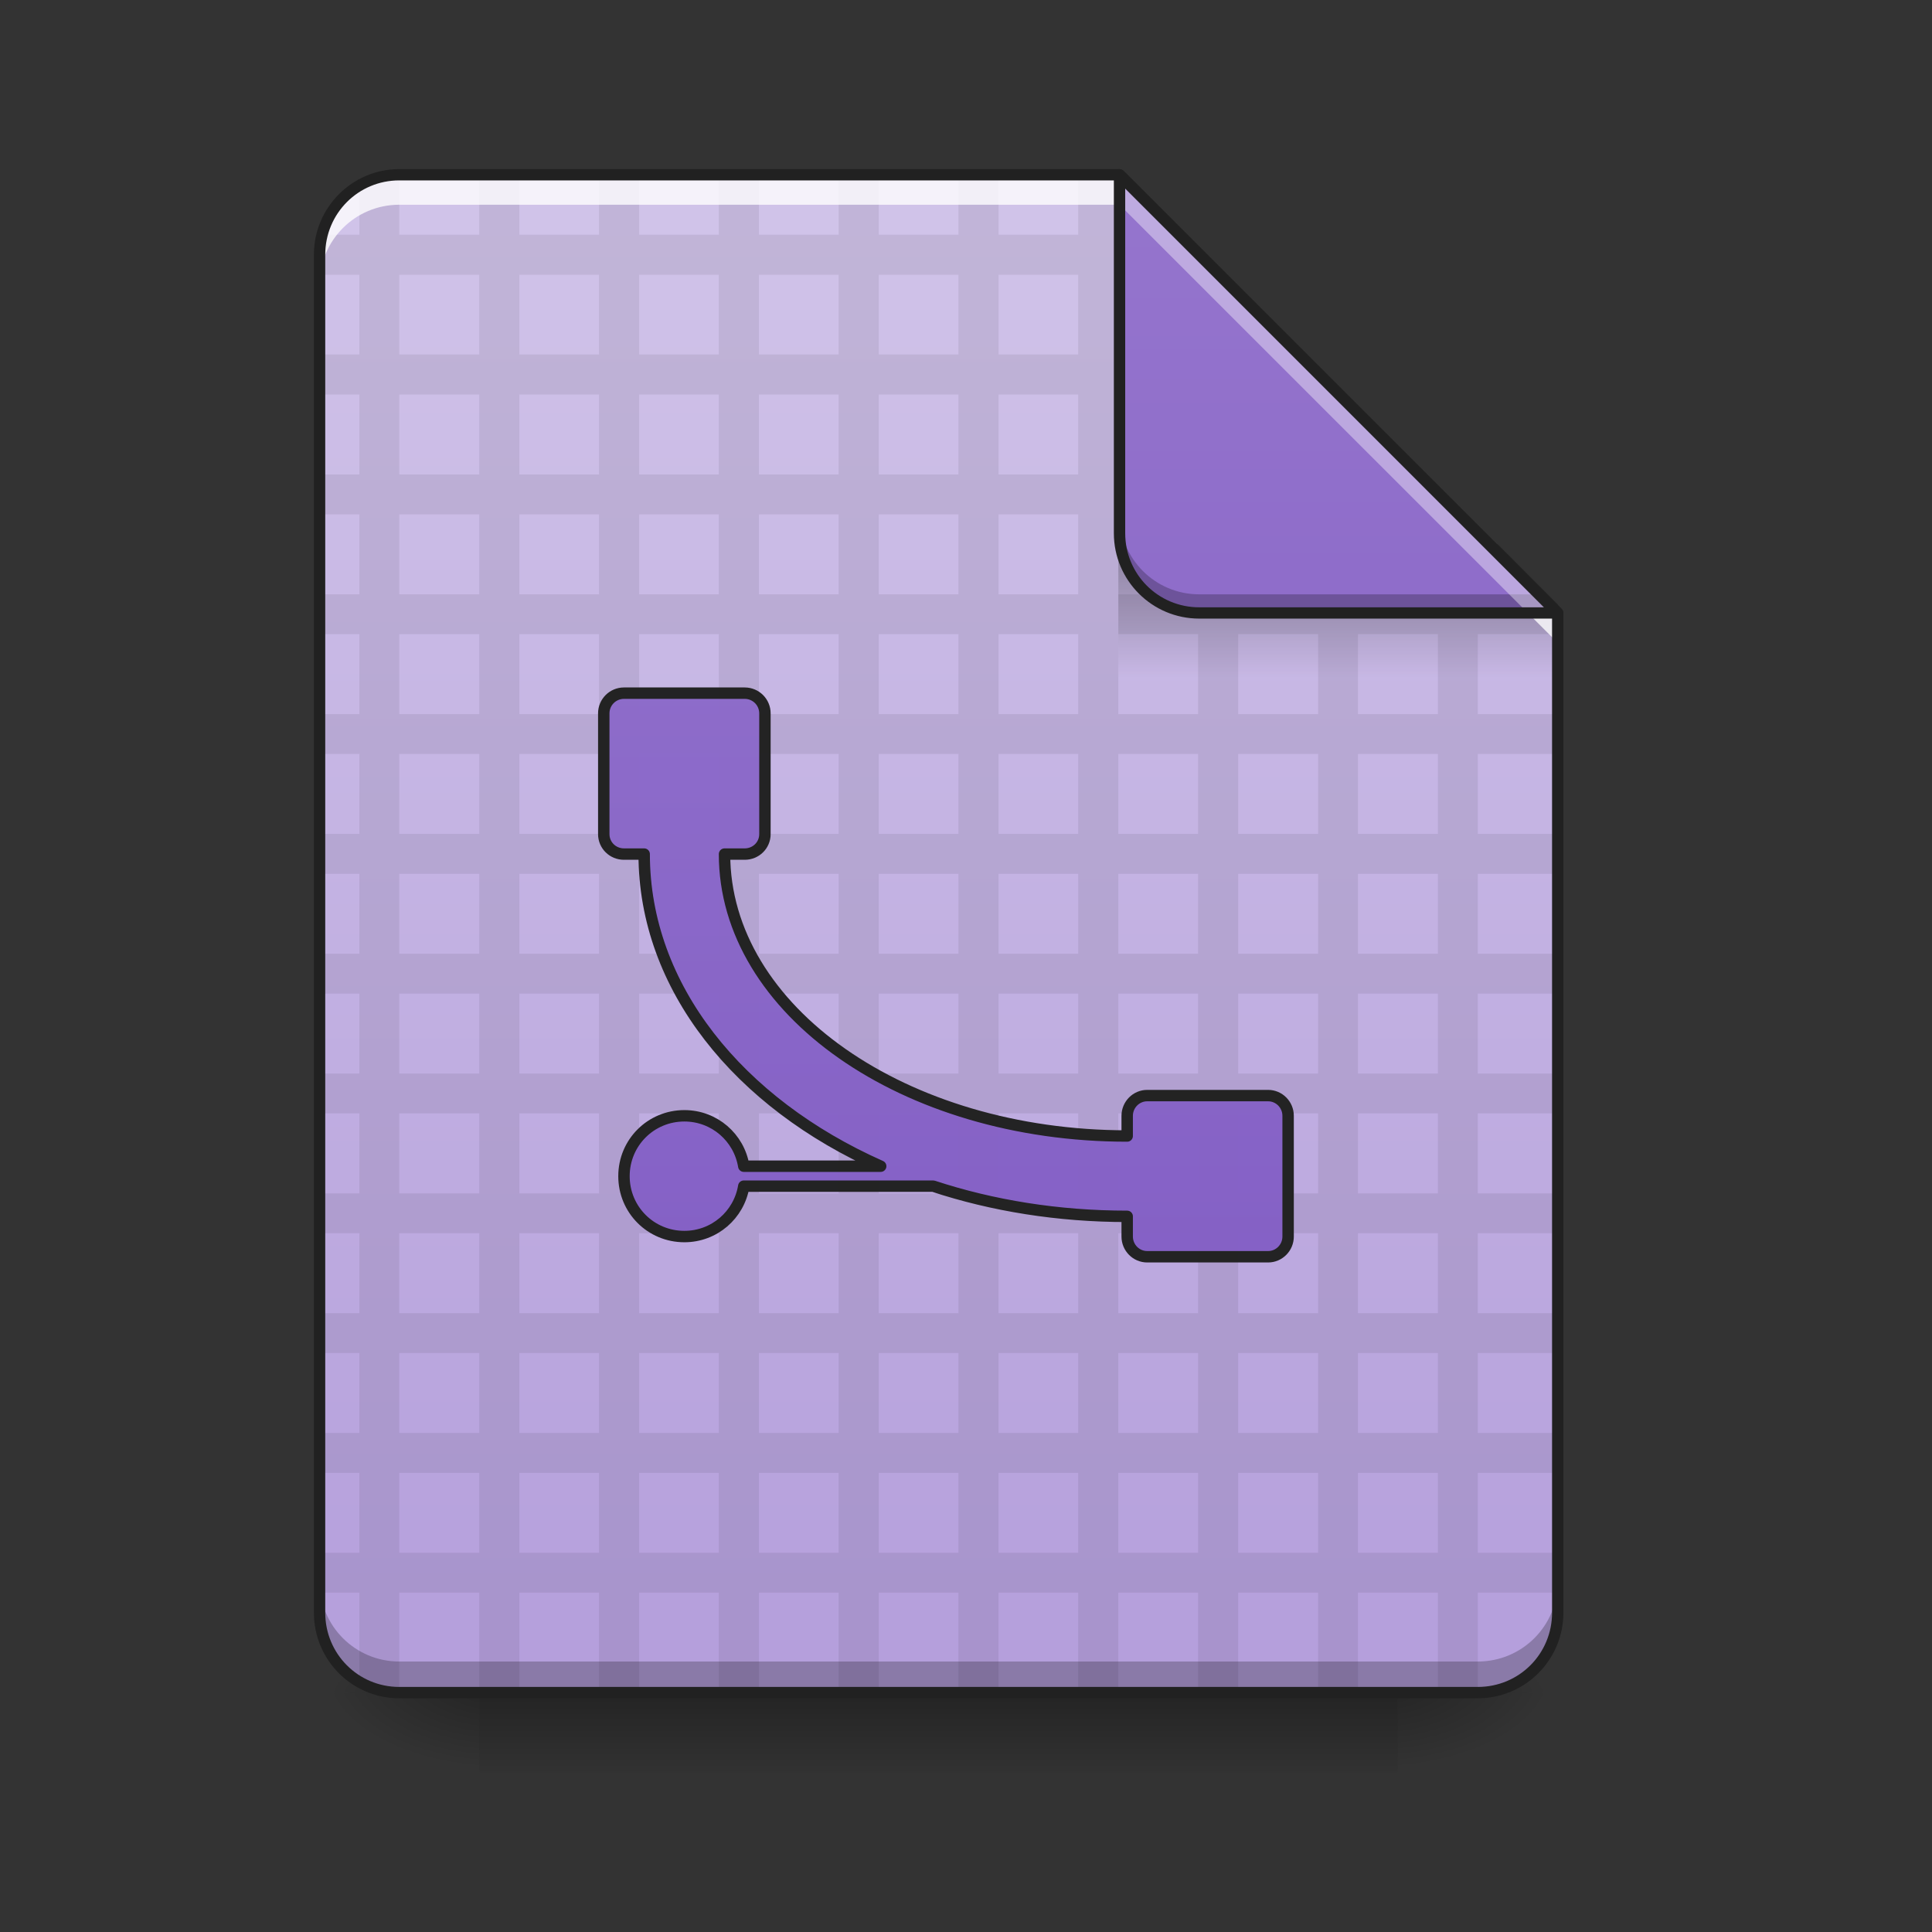 <?xml version="1.0" encoding="UTF-8"?>
<svg xmlns="http://www.w3.org/2000/svg" xmlns:xlink="http://www.w3.org/1999/xlink" width="32pt" height="32pt" viewBox="0 0 32 32" version="1.1">
<rect x="0" y="0" width="32" height="32" fill="#333333" stroke="none"/>
<defs>
<linearGradient id="linear0" gradientUnits="userSpaceOnUse" x1="254" y1="233.5" x2="254" y2="254.667" gradientTransform="matrix(0.063,0,0,0.063,0.662,13.439)">
<stop offset="0" style="stop-color:rgb(0%,0%,0%);stop-opacity:0.275;"/>
<stop offset="1" style="stop-color:rgb(0%,0%,0%);stop-opacity:0;"/>
</linearGradient>
<radialGradient id="radial0" gradientUnits="userSpaceOnUse" cx="450.909" cy="189.579" fx="450.909" fy="189.579" r="21.167" gradientTransform="matrix(0,-0.078,-0.141,-0,49.485,63.595)">
<stop offset="0" style="stop-color:rgb(0%,0%,0%);stop-opacity:0.314;"/>
<stop offset="0.222" style="stop-color:rgb(0%,0%,0%);stop-opacity:0.275;"/>
<stop offset="1" style="stop-color:rgb(0%,0%,0%);stop-opacity:0;"/>
</radialGradient>
<radialGradient id="radial1" gradientUnits="userSpaceOnUse" cx="450.909" cy="189.579" fx="450.909" fy="189.579" r="21.167" gradientTransform="matrix(-0,0.078,0.141,0,-18.393,-7.527)">
<stop offset="0" style="stop-color:rgb(0%,0%,0%);stop-opacity:0.314;"/>
<stop offset="0.222" style="stop-color:rgb(0%,0%,0%);stop-opacity:0.275;"/>
<stop offset="1" style="stop-color:rgb(0%,0%,0%);stop-opacity:0;"/>
</radialGradient>
<radialGradient id="radial2" gradientUnits="userSpaceOnUse" cx="450.909" cy="189.579" fx="450.909" fy="189.579" r="21.167" gradientTransform="matrix(-0,-0.078,0.141,-0,-18.393,63.595)">
<stop offset="0" style="stop-color:rgb(0%,0%,0%);stop-opacity:0.314;"/>
<stop offset="0.222" style="stop-color:rgb(0%,0%,0%);stop-opacity:0.275;"/>
<stop offset="1" style="stop-color:rgb(0%,0%,0%);stop-opacity:0;"/>
</radialGradient>
<radialGradient id="radial3" gradientUnits="userSpaceOnUse" cx="450.909" cy="189.579" fx="450.909" fy="189.579" r="21.167" gradientTransform="matrix(0,0.078,-0.141,0,49.485,-7.527)">
<stop offset="0" style="stop-color:rgb(0%,0%,0%);stop-opacity:0.314;"/>
<stop offset="0.222" style="stop-color:rgb(0%,0%,0%);stop-opacity:0.275;"/>
<stop offset="1" style="stop-color:rgb(0%,0%,0%);stop-opacity:0;"/>
</radialGradient>
<linearGradient id="linear1" gradientUnits="userSpaceOnUse" x1="940" y1="1695.118" x2="940" y2="175.118" gradientTransform="matrix(0.017,0,0,0.017,0,0)">
<stop offset="0" style="stop-color:rgb(70.196%,61.569%,85.882%);stop-opacity:1;"/>
<stop offset="1" style="stop-color:rgb(81.961%,76.863%,91.373%);stop-opacity:1;"/>
</linearGradient>
<filter id="alpha" filterUnits="objectBoundingBox" x="0%" y="0%" width="100%" height="100%">
  <feColorMatrix type="matrix" in="SourceGraphic" values="0 0 0 0 1 0 0 0 0 1 0 0 0 0 1 0 0 0 1 0"/>
</filter>
<mask id="mask0">
  <g filter="url(#alpha)">
<rect x="0" y="0" width="32" height="32" style="fill:rgb(0%,0%,0%);fill-opacity:0.988;stroke:none;"/>
  </g>
</mask>
<clipPath id="clip1">
  <rect x="0" y="0" width="32" height="32"/>
</clipPath>
<g id="surface5" clip-path="url(#clip1)">
<path style=" stroke:none;fill-rule:nonzero;fill:rgb(0%,0%,0%);fill-opacity:0.078;" d="M 6.613 2.895 C 6.375 2.895 6.148 2.961 5.953 3.074 L 5.953 3.887 L 5.332 3.887 C 5.305 3.992 5.293 4.105 5.293 4.219 L 5.293 4.551 L 5.953 4.551 L 5.953 5.871 L 5.293 5.871 L 5.293 6.535 L 5.953 6.535 L 5.953 7.859 L 5.293 7.859 L 5.293 8.52 L 5.953 8.52 L 5.953 9.844 L 5.293 9.844 L 5.293 10.504 L 5.953 10.504 L 5.953 11.828 L 5.293 11.828 L 5.293 12.488 L 5.953 12.488 L 5.953 13.812 L 5.293 13.812 L 5.293 14.473 L 5.953 14.473 L 5.953 15.797 L 5.293 15.797 L 5.293 16.457 L 5.953 16.457 L 5.953 17.781 L 5.293 17.781 L 5.293 18.441 L 5.953 18.441 L 5.953 19.766 L 5.293 19.766 L 5.293 20.426 L 5.953 20.426 L 5.953 21.75 L 5.293 21.75 L 5.293 22.41 L 5.953 22.41 L 5.953 23.734 L 5.293 23.734 L 5.293 24.395 L 5.953 24.395 L 5.953 25.719 L 5.293 25.719 L 5.293 26.379 L 5.953 26.379 L 5.953 27.859 C 6.148 27.969 6.375 28.035 6.613 28.035 L 6.613 26.379 L 7.938 26.379 L 7.938 28.035 L 8.602 28.035 L 8.602 26.379 L 9.922 26.379 L 9.922 28.035 L 10.586 28.035 L 10.586 26.379 L 11.906 26.379 L 11.906 28.035 L 12.57 28.035 L 12.57 26.379 L 13.891 26.379 L 13.891 28.035 L 14.555 28.035 L 14.555 26.379 L 15.875 26.379 L 15.875 28.035 L 16.539 28.035 L 16.539 26.379 L 17.859 26.379 L 17.859 28.035 L 18.523 28.035 L 18.523 26.379 L 19.844 26.379 L 19.844 28.035 L 20.508 28.035 L 20.508 26.379 L 21.832 26.379 L 21.832 28.035 L 22.492 28.035 L 22.492 26.379 L 23.816 26.379 L 23.816 28.035 L 24.477 28.035 L 24.477 26.379 L 25.801 26.379 L 25.801 25.719 L 24.477 25.719 L 24.477 24.395 L 25.801 24.395 L 25.801 23.734 L 24.477 23.734 L 24.477 22.41 L 25.801 22.41 L 25.801 21.75 L 24.477 21.75 L 24.477 20.426 L 25.801 20.426 L 25.801 19.766 L 24.477 19.766 L 24.477 18.441 L 25.801 18.441 L 25.801 17.781 L 24.477 17.781 L 24.477 16.457 L 25.801 16.457 L 25.801 15.797 L 24.477 15.797 L 24.477 14.473 L 25.801 14.473 L 25.801 13.812 L 24.477 13.812 L 24.477 12.488 L 25.801 12.488 L 25.801 11.828 L 24.477 11.828 L 24.477 10.504 L 25.801 10.504 L 25.801 10.152 L 25.488 9.844 L 24.477 9.844 L 24.477 8.832 L 23.504 7.859 L 22.492 7.859 L 22.492 6.848 L 21.52 5.871 L 20.508 5.871 L 20.508 4.859 L 19.535 3.887 L 18.523 3.887 L 18.523 2.895 L 17.859 2.895 L 17.859 3.887 L 16.539 3.887 L 16.539 2.895 L 15.875 2.895 L 15.875 3.887 L 14.555 3.887 L 14.555 2.895 L 13.891 2.895 L 13.891 3.887 L 12.57 3.887 L 12.57 2.895 L 11.906 2.895 L 11.906 3.887 L 10.586 3.887 L 10.586 2.895 L 9.922 2.895 L 9.922 3.887 L 8.602 3.887 L 8.602 2.895 L 7.938 2.895 L 7.938 3.887 L 6.613 3.887 Z M 6.613 4.551 L 7.938 4.551 L 7.938 5.871 L 6.613 5.871 Z M 8.602 4.551 L 9.922 4.551 L 9.922 5.871 L 8.602 5.871 Z M 10.586 4.551 L 11.906 4.551 L 11.906 5.871 L 10.586 5.871 Z M 12.57 4.551 L 13.891 4.551 L 13.891 5.871 L 12.57 5.871 Z M 14.555 4.551 L 15.875 4.551 L 15.875 5.871 L 14.555 5.871 Z M 16.539 4.551 L 17.859 4.551 L 17.859 5.871 L 16.539 5.871 Z M 18.523 4.551 L 19.844 4.551 L 19.844 5.871 L 18.523 5.871 Z M 6.613 6.535 L 7.938 6.535 L 7.938 7.859 L 6.613 7.859 Z M 8.602 6.535 L 9.922 6.535 L 9.922 7.859 L 8.602 7.859 Z M 10.586 6.535 L 11.906 6.535 L 11.906 7.859 L 10.586 7.859 Z M 12.57 6.535 L 13.891 6.535 L 13.891 7.859 L 12.57 7.859 Z M 14.555 6.535 L 15.875 6.535 L 15.875 7.859 L 14.555 7.859 Z M 16.539 6.535 L 17.859 6.535 L 17.859 7.859 L 16.539 7.859 Z M 18.523 6.535 L 19.844 6.535 L 19.844 7.859 L 18.523 7.859 Z M 20.508 6.535 L 21.832 6.535 L 21.832 7.859 L 20.508 7.859 Z M 6.613 8.52 L 7.938 8.52 L 7.938 9.844 L 6.613 9.844 Z M 8.602 8.52 L 9.922 8.52 L 9.922 9.844 L 8.602 9.844 Z M 10.586 8.52 L 11.906 8.52 L 11.906 9.844 L 10.586 9.844 Z M 12.57 8.52 L 13.891 8.52 L 13.891 9.844 L 12.57 9.844 Z M 14.555 8.52 L 15.875 8.52 L 15.875 9.844 L 14.555 9.844 Z M 16.539 8.52 L 17.859 8.52 L 17.859 9.844 L 16.539 9.844 Z M 18.523 8.52 L 19.844 8.52 L 19.844 9.844 L 18.523 9.844 Z M 20.508 8.52 L 21.832 8.52 L 21.832 9.844 L 20.508 9.844 Z M 22.492 8.52 L 23.816 8.52 L 23.816 9.844 L 22.492 9.844 Z M 6.613 10.504 L 7.938 10.504 L 7.938 11.828 L 6.613 11.828 Z M 8.602 10.504 L 9.922 10.504 L 9.922 11.828 L 8.602 11.828 Z M 10.586 10.504 L 11.906 10.504 L 11.906 11.828 L 10.586 11.828 Z M 12.57 10.504 L 13.891 10.504 L 13.891 11.828 L 12.57 11.828 Z M 14.555 10.504 L 15.875 10.504 L 15.875 11.828 L 14.555 11.828 Z M 16.539 10.504 L 17.859 10.504 L 17.859 11.828 L 16.539 11.828 Z M 18.523 10.504 L 19.844 10.504 L 19.844 11.828 L 18.523 11.828 Z M 20.508 10.504 L 21.832 10.504 L 21.832 11.828 L 20.508 11.828 Z M 22.492 10.504 L 23.816 10.504 L 23.816 11.828 L 22.492 11.828 Z M 6.613 12.488 L 7.938 12.488 L 7.938 13.812 L 6.613 13.812 Z M 8.602 12.488 L 9.922 12.488 L 9.922 13.812 L 8.602 13.812 Z M 10.586 12.488 L 11.906 12.488 L 11.906 13.812 L 10.586 13.812 Z M 12.57 12.488 L 13.891 12.488 L 13.891 13.812 L 12.57 13.812 Z M 14.555 12.488 L 15.875 12.488 L 15.875 13.812 L 14.555 13.812 Z M 16.539 12.488 L 17.859 12.488 L 17.859 13.812 L 16.539 13.812 Z M 18.523 12.488 L 19.844 12.488 L 19.844 13.812 L 18.523 13.812 Z M 20.508 12.488 L 21.832 12.488 L 21.832 13.812 L 20.508 13.812 Z M 22.492 12.488 L 23.816 12.488 L 23.816 13.812 L 22.492 13.812 Z M 6.613 14.473 L 7.938 14.473 L 7.938 15.797 L 6.613 15.797 Z M 8.602 14.473 L 9.922 14.473 L 9.922 15.797 L 8.602 15.797 Z M 10.586 14.473 L 11.906 14.473 L 11.906 15.797 L 10.586 15.797 Z M 12.57 14.473 L 13.891 14.473 L 13.891 15.797 L 12.57 15.797 Z M 14.555 14.473 L 15.875 14.473 L 15.875 15.797 L 14.555 15.797 Z M 16.539 14.473 L 17.859 14.473 L 17.859 15.797 L 16.539 15.797 Z M 18.523 14.473 L 19.844 14.473 L 19.844 15.797 L 18.523 15.797 Z M 20.508 14.473 L 21.832 14.473 L 21.832 15.797 L 20.508 15.797 Z M 22.492 14.473 L 23.816 14.473 L 23.816 15.797 L 22.492 15.797 Z M 6.613 16.457 L 7.938 16.457 L 7.938 17.781 L 6.613 17.781 Z M 8.602 16.457 L 9.922 16.457 L 9.922 17.781 L 8.602 17.781 Z M 10.586 16.457 L 11.906 16.457 L 11.906 17.781 L 10.586 17.781 Z M 12.57 16.457 L 13.891 16.457 L 13.891 17.781 L 12.57 17.781 Z M 14.555 16.457 L 15.875 16.457 L 15.875 17.781 L 14.555 17.781 Z M 16.539 16.457 L 17.859 16.457 L 17.859 17.781 L 16.539 17.781 Z M 18.523 16.457 L 19.844 16.457 L 19.844 17.781 L 18.523 17.781 Z M 20.508 16.457 L 21.832 16.457 L 21.832 17.781 L 20.508 17.781 Z M 22.492 16.457 L 23.816 16.457 L 23.816 17.781 L 22.492 17.781 Z M 6.613 18.441 L 7.938 18.441 L 7.938 19.766 L 6.613 19.766 Z M 8.602 18.441 L 9.922 18.441 L 9.922 19.766 L 8.602 19.766 Z M 10.586 18.441 L 11.906 18.441 L 11.906 19.766 L 10.586 19.766 Z M 12.57 18.441 L 13.891 18.441 L 13.891 19.766 L 12.57 19.766 Z M 14.555 18.441 L 15.875 18.441 L 15.875 19.766 L 14.555 19.766 Z M 16.539 18.441 L 17.859 18.441 L 17.859 19.766 L 16.539 19.766 Z M 18.523 18.441 L 19.844 18.441 L 19.844 19.766 L 18.523 19.766 Z M 20.508 18.441 L 21.832 18.441 L 21.832 19.766 L 20.508 19.766 Z M 22.492 18.441 L 23.816 18.441 L 23.816 19.766 L 22.492 19.766 Z M 6.613 20.426 L 7.938 20.426 L 7.938 21.75 L 6.613 21.75 Z M 8.602 20.426 L 9.922 20.426 L 9.922 21.75 L 8.602 21.75 Z M 10.586 20.426 L 11.906 20.426 L 11.906 21.75 L 10.586 21.75 Z M 12.57 20.426 L 13.891 20.426 L 13.891 21.75 L 12.57 21.75 Z M 14.555 20.426 L 15.875 20.426 L 15.875 21.75 L 14.555 21.75 Z M 16.539 20.426 L 17.859 20.426 L 17.859 21.75 L 16.539 21.75 Z M 18.523 20.426 L 19.844 20.426 L 19.844 21.75 L 18.523 21.75 Z M 20.508 20.426 L 21.832 20.426 L 21.832 21.75 L 20.508 21.75 Z M 22.492 20.426 L 23.816 20.426 L 23.816 21.75 L 22.492 21.75 Z M 6.613 22.41 L 7.938 22.41 L 7.938 23.734 L 6.613 23.734 Z M 8.602 22.41 L 9.922 22.41 L 9.922 23.734 L 8.602 23.734 Z M 10.586 22.41 L 11.906 22.41 L 11.906 23.734 L 10.586 23.734 Z M 12.57 22.41 L 13.891 22.41 L 13.891 23.734 L 12.57 23.734 Z M 14.555 22.41 L 15.875 22.41 L 15.875 23.734 L 14.555 23.734 Z M 16.539 22.41 L 17.859 22.41 L 17.859 23.734 L 16.539 23.734 Z M 18.523 22.41 L 19.844 22.41 L 19.844 23.734 L 18.523 23.734 Z M 20.508 22.41 L 21.832 22.41 L 21.832 23.734 L 20.508 23.734 Z M 22.492 22.41 L 23.816 22.41 L 23.816 23.734 L 22.492 23.734 Z M 6.613 24.395 L 7.938 24.395 L 7.938 25.719 L 6.613 25.719 Z M 8.602 24.395 L 9.922 24.395 L 9.922 25.719 L 8.602 25.719 Z M 10.586 24.395 L 11.906 24.395 L 11.906 25.719 L 10.586 25.719 Z M 12.57 24.395 L 13.891 24.395 L 13.891 25.719 L 12.57 25.719 Z M 14.555 24.395 L 15.875 24.395 L 15.875 25.719 L 14.555 25.719 Z M 16.539 24.395 L 17.859 24.395 L 17.859 25.719 L 16.539 25.719 Z M 18.523 24.395 L 19.844 24.395 L 19.844 25.719 L 18.523 25.719 Z M 20.508 24.395 L 21.832 24.395 L 21.832 25.719 L 20.508 25.719 Z M 22.492 24.395 L 23.816 24.395 L 23.816 25.719 L 22.492 25.719 Z M 22.492 24.395 "/>
</g>
<linearGradient id="linear2" gradientUnits="userSpaceOnUse" x1="249.189" y1="236.524" x2="249.189" y2="254.667" gradientTransform="matrix(0.03,0,0,0.109,15.042,-16.526)">
<stop offset="0" style="stop-color:rgb(0%,0%,0%);stop-opacity:0.275;"/>
<stop offset="1" style="stop-color:rgb(0%,0%,0%);stop-opacity:0;"/>
</linearGradient>
<linearGradient id="linear3" gradientUnits="userSpaceOnUse" x1="338.667" y1="233.5" x2="338.667" y2="-168.667" gradientTransform="matrix(0.063,0,0,0.063,0,13.439)">
<stop offset="0" style="stop-color:rgb(49.412%,34.118%,76.078%);stop-opacity:1;"/>
<stop offset="1" style="stop-color:rgb(58.431%,45.882%,80.392%);stop-opacity:1;"/>
</linearGradient>
<mask id="mask1">
  <g filter="url(#alpha)">
<rect x="0" y="0" width="32" height="32" style="fill:rgb(0%,0%,0%);fill-opacity:0.988;stroke:none;"/>
  </g>
</mask>
<linearGradient id="linear4" gradientUnits="userSpaceOnUse" x1="940" y1="1695.118" x2="940" y2="175.118" gradientTransform="matrix(0.265,0,0,0.265,0,-215)">
<stop offset="0" style="stop-color:rgb(49.412%,34.118%,76.078%);stop-opacity:1;"/>
<stop offset="1" style="stop-color:rgb(58.431%,45.882%,80.392%);stop-opacity:1;"/>
</linearGradient>
<clipPath id="clip2">
  <rect x="0" y="0" width="32" height="32"/>
</clipPath>
<g id="surface8" clip-path="url(#clip2)">
<path style="fill-rule:nonzero;fill:url(#linear4);stroke-width:3;stroke-linecap:round;stroke-linejoin:round;stroke:rgb(12.941%,12.941%,12.941%);stroke-opacity:1;stroke-miterlimit:4;" d="M 164.047 -31.08 C 161.11 -31.08 158.735 -28.705 158.735 -25.768 L 158.735 5.979 C 158.735 8.916 161.11 11.228 164.047 11.228 L 169.359 11.228 C 169.359 46.225 194.231 76.722 231.54 93.283 L 195.544 93.283 C 194.294 85.721 187.795 80.034 179.92 80.034 C 171.109 80.034 164.047 87.096 164.047 95.908 C 164.047 104.719 171.109 111.781 179.92 111.781 C 187.795 111.781 194.294 106.094 195.544 98.533 L 245.352 98.533 C 260.913 103.657 278.161 106.469 296.347 106.469 L 296.347 111.781 C 296.347 114.719 298.721 117.093 301.596 117.093 L 333.406 117.093 C 336.28 117.093 338.655 114.719 338.655 111.781 L 338.655 80.034 C 338.655 77.097 336.28 74.722 333.406 74.722 L 301.596 74.722 C 298.721 74.722 296.347 77.097 296.347 80.034 L 296.347 85.346 C 237.727 85.346 190.482 52.287 190.482 11.228 L 195.794 11.228 C 198.731 11.228 201.106 8.916 201.106 5.979 L 201.106 -25.768 C 201.106 -28.705 198.731 -31.08 195.794 -31.08 Z M 164.047 -31.08 " transform="matrix(0.063,0,0,0.063,0,13.439)"/>
</g>
</defs>
<g id="surface1">
<path style=" stroke:none;fill-rule:nonzero;fill:url(#linear0);" d="M 7.938 28.035 L 23.152 28.035 L 23.152 29.355 L 7.938 29.355 Z M 7.938 28.035 "/>
<path style=" stroke:none;fill-rule:nonzero;fill:url(#radial0);" d="M 23.152 28.035 L 25.801 28.035 L 25.801 26.711 L 23.152 26.711 Z M 23.152 28.035 "/>
<path style=" stroke:none;fill-rule:nonzero;fill:url(#radial1);" d="M 7.938 28.035 L 5.293 28.035 L 5.293 29.355 L 7.938 29.355 Z M 7.938 28.035 "/>
<path style=" stroke:none;fill-rule:nonzero;fill:url(#radial2);" d="M 7.938 28.035 L 5.293 28.035 L 5.293 26.711 L 7.938 26.711 Z M 7.938 28.035 "/>
<path style=" stroke:none;fill-rule:nonzero;fill:url(#radial3);" d="M 23.152 28.035 L 25.801 28.035 L 25.801 29.355 L 23.152 29.355 Z M 23.152 28.035 "/>
<path style=" stroke:none;fill-rule:nonzero;fill:url(#linear1);" d="M 18.543 2.895 L 6.613 2.895 C 5.883 2.895 5.293 3.484 5.293 4.219 L 5.293 26.711 C 5.293 27.445 5.883 28.035 6.613 28.035 L 24.477 28.035 C 25.211 28.035 25.801 27.445 25.801 26.711 L 25.801 10.152 Z M 18.543 2.895 "/>
<use xlink:href="#surface5" mask="url(#mask0)"/>
<path style=" stroke:none;fill-rule:nonzero;fill:url(#linear2);" d="M 18.523 9.016 L 24.809 9.016 L 25.801 10.008 L 25.801 11.332 L 18.523 11.332 Z M 18.523 9.016 "/>
<path style=" stroke:none;fill-rule:nonzero;fill:rgb(0%,0%,0%);fill-opacity:0.235;" d="M 5.293 26.195 L 5.293 26.711 C 5.293 27.445 5.883 28.035 6.613 28.035 L 24.477 28.035 C 25.211 28.035 25.801 27.445 25.801 26.711 L 25.801 26.195 C 25.801 26.93 25.211 27.52 24.477 27.52 L 6.613 27.52 C 5.883 27.52 5.293 26.93 5.293 26.195 Z M 5.293 26.195 "/>
<path style=" stroke:none;fill-rule:nonzero;fill:rgb(100%,100%,100%);fill-opacity:0.784;" d="M 6.613 2.895 C 5.883 2.895 5.293 3.484 5.293 4.219 L 5.293 4.715 C 5.293 3.98 5.883 3.391 6.613 3.391 L 18.543 3.391 L 25.801 10.648 L 25.801 10.152 L 18.543 2.895 Z M 6.613 2.895 "/>
<path style=" stroke:none;fill-rule:nonzero;fill:url(#linear3);" d="M 25.801 10.152 L 18.543 2.895 L 18.543 8.832 C 18.543 9.562 19.133 10.152 19.863 10.152 Z M 25.801 10.152 "/>
<path style=" stroke:none;fill-rule:nonzero;fill:rgb(0%,0%,0%);fill-opacity:0.235;" d="M 18.543 8.52 L 18.543 8.832 C 18.543 9.562 19.133 10.152 19.863 10.152 L 25.801 10.152 L 25.488 9.844 L 19.863 9.844 C 19.133 9.844 18.543 9.254 18.543 8.52 Z M 18.543 8.52 "/>
<path style=" stroke:none;fill-rule:nonzero;fill:rgb(100%,100%,100%);fill-opacity:0.392;" d="M 18.543 2.895 L 18.543 3.391 L 25.305 10.152 L 25.801 10.152 Z M 18.543 2.895 "/>
<path style=" stroke:none;fill-rule:nonzero;fill:rgb(12.941%,12.941%,12.941%);fill-opacity:1;" d="M 18.539 2.801 C 18.488 2.805 18.449 2.844 18.449 2.895 L 18.449 8.832 C 18.449 9.613 19.082 10.246 19.863 10.246 L 25.801 10.246 C 25.836 10.246 25.871 10.223 25.887 10.188 C 25.902 10.152 25.891 10.113 25.867 10.086 L 18.609 2.828 C 18.59 2.812 18.566 2.801 18.539 2.801 Z M 18.637 3.121 L 25.574 10.059 L 19.863 10.059 C 19.184 10.059 18.637 9.512 18.637 8.832 Z M 18.637 3.121 "/>
<path style=" stroke:none;fill-rule:nonzero;fill:rgb(12.941%,12.941%,12.941%);fill-opacity:1;" d="M 6.613 2.801 C 5.832 2.801 5.199 3.438 5.199 4.219 L 5.199 26.711 C 5.199 27.496 5.832 28.129 6.613 28.129 L 24.477 28.129 C 25.258 28.129 25.895 27.496 25.895 26.711 L 25.895 10.152 C 25.895 10.129 25.883 10.105 25.867 10.086 L 18.609 2.828 C 18.59 2.812 18.566 2.801 18.543 2.801 Z M 6.613 2.988 L 18.504 2.988 L 25.707 10.191 L 25.707 26.711 C 25.707 27.395 25.16 27.941 24.477 27.941 L 6.613 27.941 C 5.934 27.941 5.387 27.395 5.387 26.711 L 5.387 4.219 C 5.387 3.535 5.934 2.988 6.613 2.988 Z M 6.613 2.988 "/>
<use xlink:href="#surface8" mask="url(#mask1)"/>
</g>
</svg>
